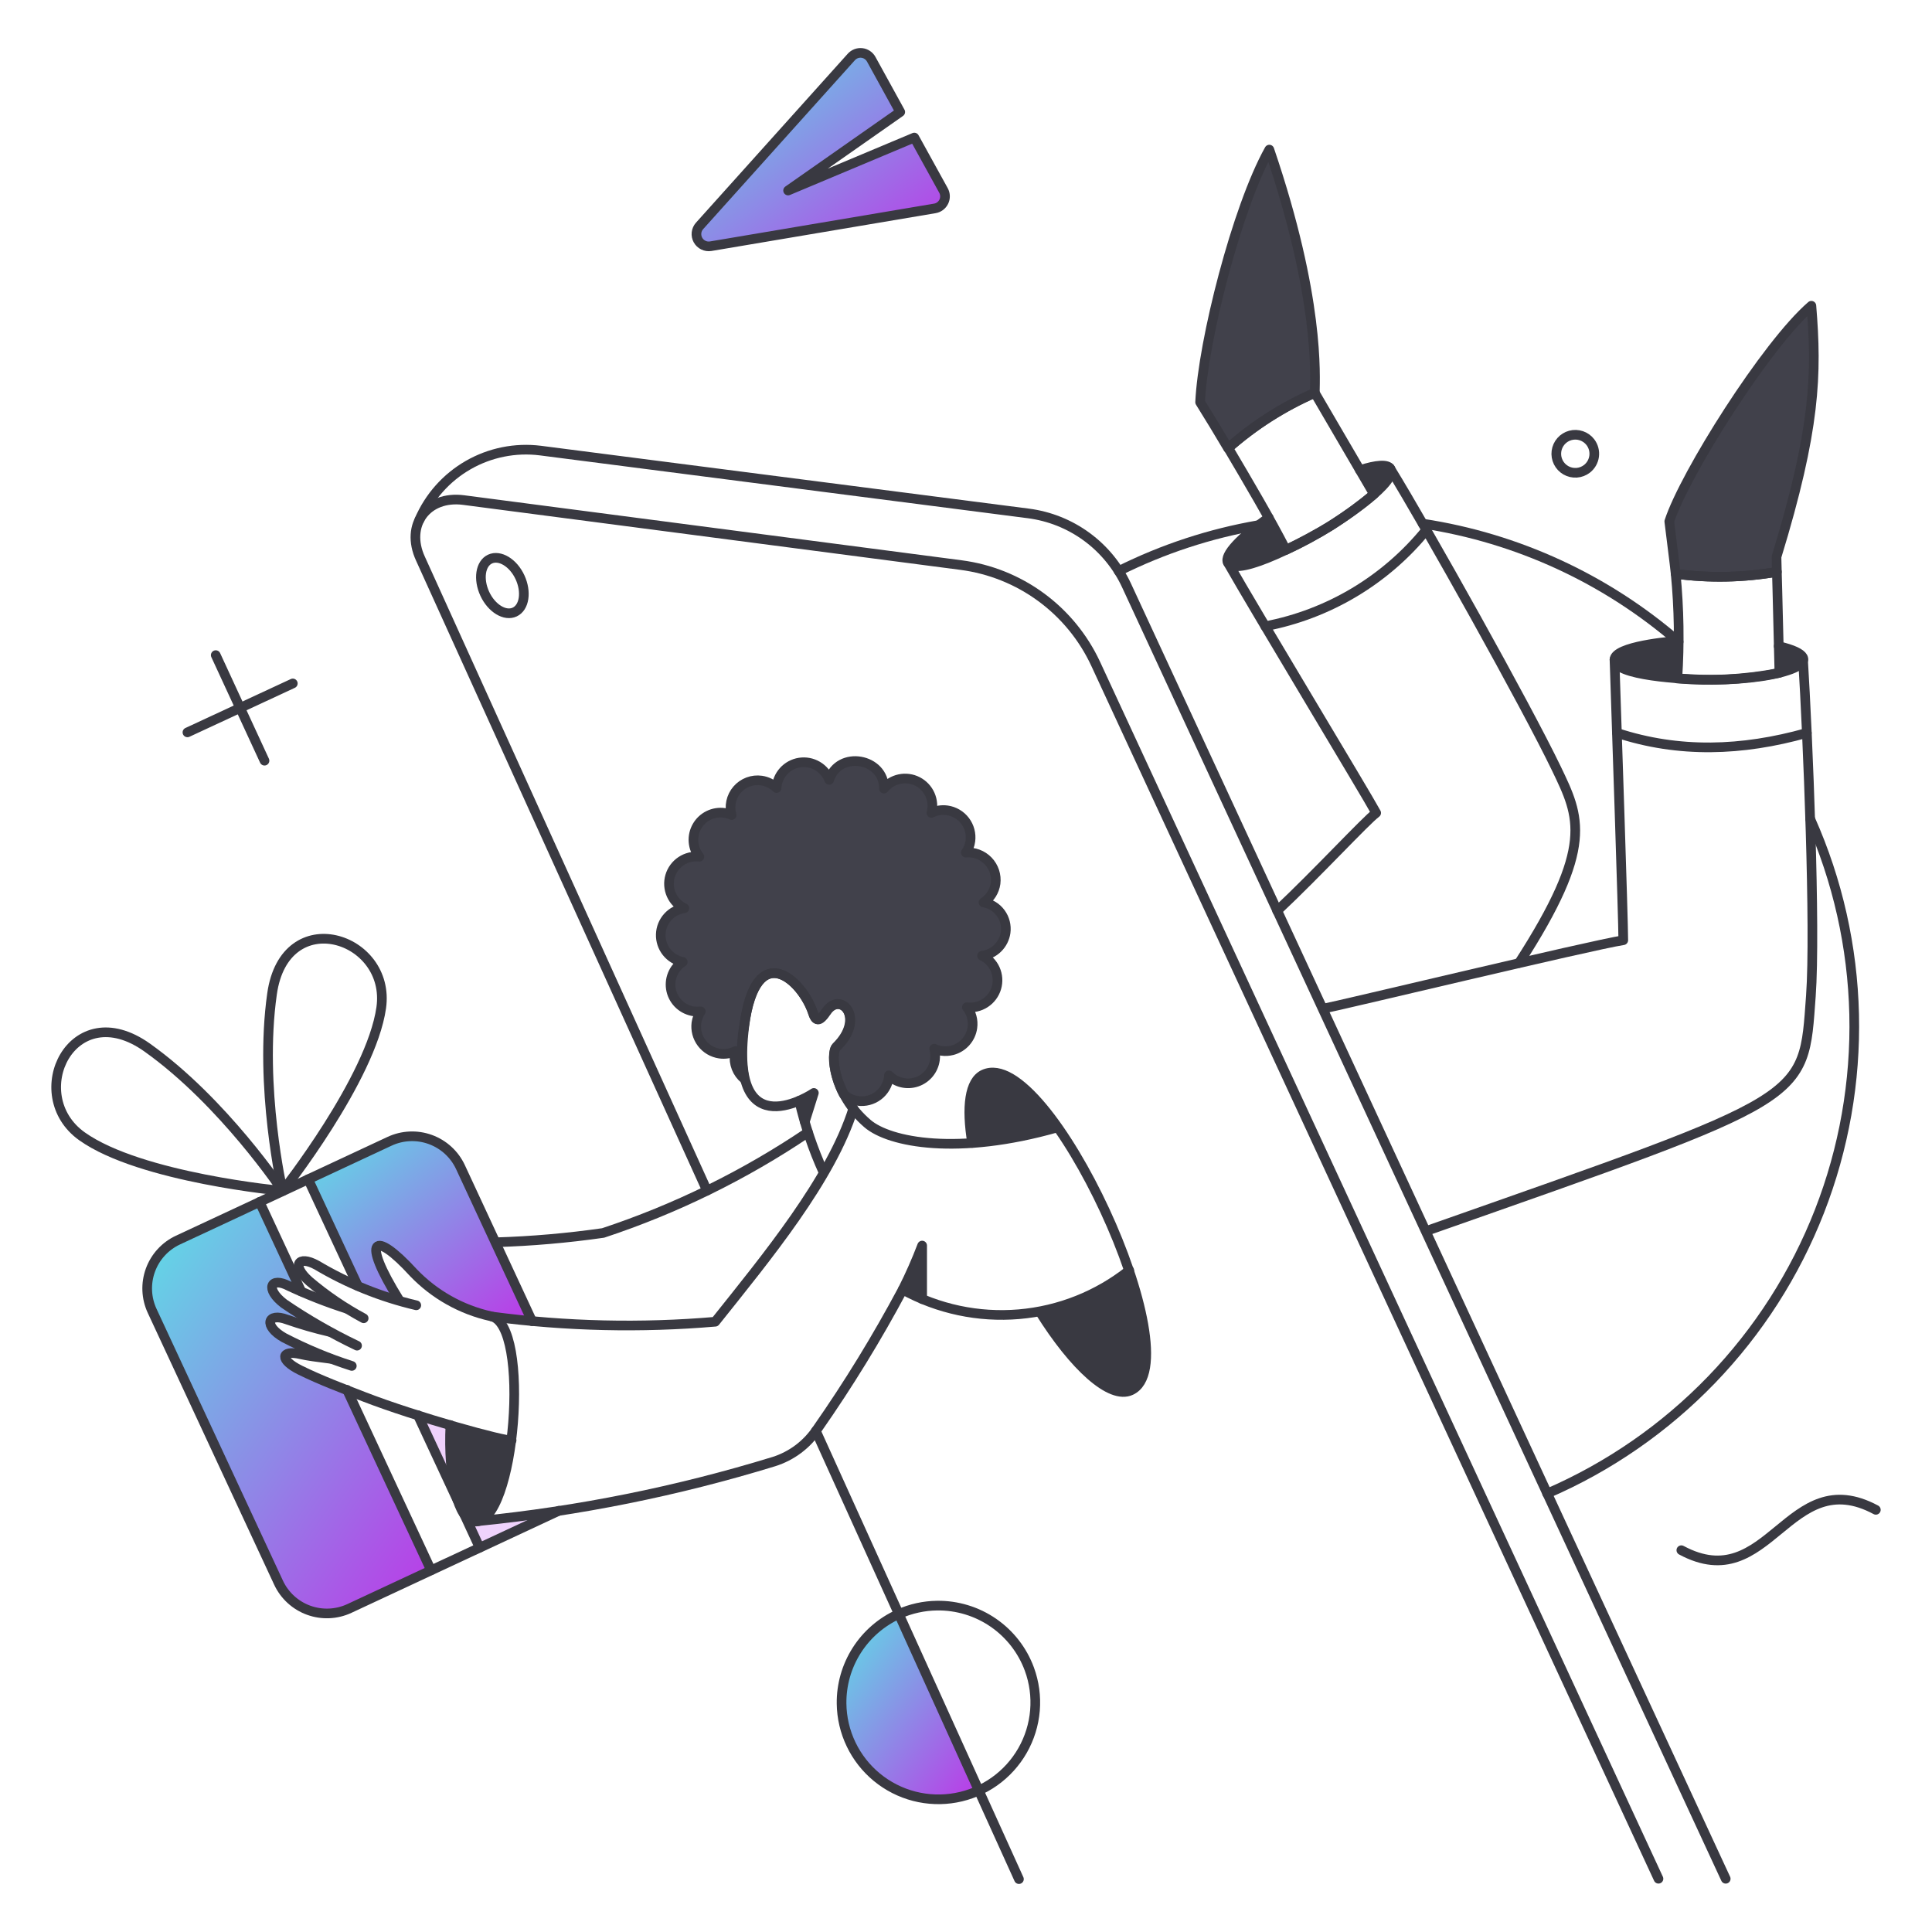 <svg width="336" height="336" viewBox="0 0 336 336" fill="none" xmlns="http://www.w3.org/2000/svg">
<path d="M80.112 202.995C79.339 201.33 78.089 199.934 76.521 198.981C74.952 198.029 73.136 197.565 71.303 197.647C70.086 197.703 68.892 197.998 67.789 198.516L53.622 205.123L62.261 223.677C64.508 224.673 66.823 225.511 69.187 226.185C62.547 215.545 64.961 213.703 71.95 221.325C78.675 228.664 86.972 229.284 92.562 229.807L80.112 202.995Z" fill="url(#paint0_linear_15_8145)"/>
<path d="M78.332 247.842C76.443 247.288 74.559 246.716 72.68 246.127L79.604 260.991C78.442 256.711 78.012 252.265 78.332 247.842Z" fill="#EFD2FC"/>
<path d="M83.225 264.518C82.277 264.921 81.287 264.17 80.684 263.246L83.447 269.155L97.2 262.738C93.261 263.281 85.543 264.23 83.225 264.518Z" fill="#EFD2FC"/>
<path d="M60.324 241.717C57.593 240.637 54.798 239.526 52.162 238.224C48.605 236.477 48.819 234.666 52.289 235.492C53.559 235.778 55.052 235.969 57.498 236.284C54.7 235.246 51.973 234.026 49.335 232.632C45.746 230.601 46.445 228.249 49.875 229.489C50.796 229.839 52.924 230.504 55.401 231.139L55.02 230.345C53.061 229.232 51.164 228.013 49.337 226.695C46.034 224.152 46.986 221.929 50.226 223.644C50.702 223.898 51.433 224.216 52.322 224.597L45.081 209.034L30.946 215.64C29.282 216.413 27.884 217.663 26.932 219.232C25.98 220.8 25.516 222.616 25.598 224.45C25.655 225.666 25.949 226.86 26.468 227.963L48.446 275.226C48.959 276.331 49.686 277.323 50.584 278.147C51.481 278.971 52.533 279.609 53.678 280.025C54.823 280.441 56.038 280.627 57.255 280.572C58.472 280.517 59.666 280.222 60.769 279.704L74.936 273.096L60.324 241.717Z" fill="url(#paint1_linear_15_8145)"/>
<path d="M159.009 23.921L137.061 33.133L156.563 19.475L151.513 10.296C151.348 9.998 151.113 9.743 150.829 9.554C150.545 9.365 150.22 9.247 149.881 9.21C149.542 9.172 149.199 9.217 148.88 9.34C148.562 9.462 148.278 9.66 148.051 9.915L121.657 39.295C121.365 39.625 121.182 40.037 121.133 40.474C121.084 40.912 121.172 41.354 121.384 41.74C121.596 42.126 121.922 42.437 122.318 42.63C122.714 42.824 123.159 42.89 123.594 42.821L162.566 36.246C162.901 36.191 163.218 36.057 163.49 35.855C163.763 35.653 163.983 35.388 164.132 35.084C164.282 34.779 164.356 34.443 164.348 34.103C164.341 33.764 164.253 33.432 164.09 33.133L159.009 23.921Z" fill="url(#paint2_linear_15_8145)"/>
<path d="M171.078 186.859C168.6 188.004 168.029 192.512 169.072 198.771C174.094 198.366 179.063 197.462 183.905 196.071C178.986 189.465 173.968 185.525 171.078 186.859Z" fill="#393941"/>
<path d="M196.392 220.939C191.85 224.54 186.514 227.004 180.828 228.127C186.801 237.687 193.153 243.468 196.678 241.816C200.204 240.188 199.886 231.644 196.392 220.939Z" fill="#393941"/>
<path d="M315.022 53.175C307.177 59.94 292.947 82.523 290.311 90.685C290.787 94.624 291.169 97.418 291.423 99.8C297.272 100.583 303.206 100.464 309.02 99.451L308.956 96.847C315.753 74.646 316.007 65.117 315.022 53.175Z" fill="#41414B"/>
<path d="M220.752 26.018C215.099 36.149 209.192 59.4 208.717 69.946C210.37 72.593 211.99 75.261 213.576 77.949C218.061 73.959 223.155 70.709 228.664 68.324C228.763 62.415 229.55 51.859 220.752 26.018Z" fill="#41414B"/>
<path d="M78.332 247.842C77.888 257.021 79.7 264.391 82.526 264.611C85.201 264.835 87.894 258.736 88.974 250.478C85.357 249.911 81.796 249.029 78.332 247.842Z" fill="#393941"/>
<path d="M156.277 280.684C154.26 281.597 152.443 282.898 150.929 284.514C149.415 286.13 148.235 288.028 147.456 290.101C145.882 294.285 146.034 298.923 147.878 302.995C149.722 307.068 153.108 310.241 157.292 311.818C159.364 312.599 161.569 312.963 163.782 312.891C165.995 312.819 168.172 312.312 170.188 311.398L156.277 280.684Z" fill="url(#paint3_linear_15_8145)"/>
<path d="M309.369 112.411L309.464 117.048C315.022 115.679 314.895 113.681 309.369 112.411Z" fill="#393941"/>
<path d="M213.543 97.831C214.253 99.063 218.371 98.085 223.643 95.671C222.722 93.861 221.705 91.994 220.657 90.05C215.798 93.446 212.824 96.586 213.543 97.831Z" fill="#393941"/>
<path d="M241.811 81.507C241.335 80.681 239.334 80.838 236.507 81.761L238.953 85.953C241.176 83.952 242.287 82.332 241.811 81.507Z" fill="#393941"/>
<path d="M160.279 216.62C159.445 219.278 158.338 221.843 156.976 224.274L160.375 225.896L160.279 216.62Z" fill="#393941"/>
<path d="M141.539 190.1L140.014 194.928L138.998 191.434L141.539 190.1Z" fill="#393941"/>
<path d="M280.783 114.729C280.783 116.254 285.357 117.524 291.709 118.001C291.804 115.428 291.836 113.3 291.868 111.458C285.42 111.903 280.783 113.205 280.783 114.729Z" fill="#393941"/>
<path d="M171.046 156.941C171.917 156.374 172.575 155.535 172.92 154.554C173.264 153.573 173.274 152.507 172.948 151.52C172.725 150.838 172.35 150.215 171.851 149.699C171.353 149.183 170.744 148.786 170.07 148.539C169.396 148.292 168.675 148.2 167.96 148.27C168.391 147.68 168.664 146.99 168.754 146.264C168.921 145.023 168.59 143.766 167.835 142.767C167.08 141.767 165.96 141.107 164.721 140.929C163.786 140.798 162.834 140.953 161.989 141.373C162.275 140.324 162.191 139.208 161.751 138.213C161.311 137.218 160.543 136.405 159.575 135.91C158.606 135.414 157.497 135.267 156.433 135.493C155.369 135.719 154.415 136.303 153.732 137.149C153.738 136.006 153.33 134.9 152.582 134.035C151.834 133.171 150.798 132.607 149.666 132.448L149.349 132.385C148.247 132.232 147.126 132.474 146.184 133.066C145.243 133.659 144.541 134.565 144.202 135.625C143.831 134.64 143.142 133.808 142.246 133.258C141.349 132.709 140.294 132.474 139.249 132.59C138.204 132.707 137.227 133.168 136.473 133.902C135.72 134.635 135.232 135.599 135.086 136.641C135.06 136.777 135.049 136.915 135.055 137.054C134.333 136.357 133.411 135.901 132.419 135.752C131.803 135.664 131.176 135.699 130.574 135.854C129.973 136.01 129.407 136.283 128.911 136.658C128.415 137.033 127.999 137.502 127.685 138.039C127.371 138.576 127.166 139.169 127.083 139.785C126.999 140.447 127.056 141.117 127.247 141.756C126.846 141.563 126.417 141.434 125.976 141.375C125.041 141.245 124.088 141.399 123.24 141.816C122.393 142.233 121.69 142.895 121.222 143.715C120.754 144.536 120.543 145.478 120.616 146.42C120.688 147.362 121.042 148.26 121.63 148.999C120.518 148.867 119.395 149.133 118.461 149.751C117.527 150.369 116.843 151.298 116.53 152.373C116.217 153.448 116.296 154.6 116.752 155.622C117.209 156.645 118.013 157.472 119.022 157.957C117.91 158.106 116.887 158.644 116.135 159.477C115.383 160.31 114.951 161.383 114.917 162.505C114.883 163.626 115.248 164.723 115.948 165.601C116.647 166.478 117.636 167.078 118.737 167.295C117.937 167.824 117.318 168.585 116.961 169.476C116.605 170.366 116.529 171.344 116.743 172.28C116.957 173.215 117.451 174.062 118.159 174.709C118.867 175.357 119.755 175.772 120.706 175.902C121.095 175.933 121.486 175.933 121.876 175.902C121.478 176.507 121.218 177.191 121.114 177.908C120.947 179.149 121.277 180.406 122.033 181.405C122.788 182.404 123.907 183.065 125.147 183.243C126.092 183.391 127.059 183.235 127.91 182.799C127.677 183.673 127.7 184.596 127.975 185.458C128.251 186.319 128.769 187.084 129.467 187.66C128.869 184.631 128.847 181.516 129.403 178.479C131.595 162.599 139.884 170.825 141.504 176.574C141.885 177.59 142.552 177.622 143.727 175.875C146.174 172.254 150.652 177.082 145.412 182.1C144.872 182.64 144.616 186.324 146.749 190.326C147.44 190.951 148.304 191.349 149.227 191.469C149.876 191.557 150.536 191.509 151.166 191.329C151.795 191.149 152.381 190.84 152.886 190.423C153.39 190.005 153.802 189.487 154.096 188.902C154.39 188.317 154.56 187.677 154.594 187.023C155.214 187.646 155.996 188.082 156.852 188.283C157.708 188.485 158.602 188.443 159.435 188.162C160.268 187.881 161.006 187.372 161.565 186.694C162.123 186.016 162.481 185.194 162.598 184.323C162.684 183.675 162.641 183.017 162.471 182.386C163.14 182.691 163.872 182.835 164.607 182.808C165.343 182.78 166.062 182.581 166.706 182.226C167.351 181.871 167.904 181.37 168.321 180.764C168.738 180.158 169.008 179.462 169.109 178.733C169.2 178.107 169.163 177.468 168.999 176.856C168.836 176.245 168.548 175.673 168.156 175.176C169.27 175.317 170.398 175.056 171.338 174.441C172.278 173.826 172.968 172.897 173.286 171.82C173.601 170.742 173.523 169.588 173.067 168.562C172.61 167.536 171.804 166.706 170.792 166.22C171.822 166.088 172.78 165.622 173.52 164.893C174.26 164.165 174.741 163.214 174.889 162.186C175.053 160.984 174.744 159.766 174.027 158.787C173.31 157.809 172.241 157.147 171.046 156.941Z" fill="#41414B"/>
<path d="M314.832 142.456C319.594 153.154 322.187 164.69 322.461 176.397C322.735 188.103 320.685 199.748 316.428 210.657C312.172 221.565 305.794 231.522 297.663 239.949C289.533 248.376 279.812 255.107 269.063 259.753" stroke="#393941" stroke-width="1.68" stroke-linecap="round" stroke-linejoin="round"/>
<path d="M247.433 91.066C263.909 93.575 279.338 100.7 291.931 111.617" stroke="#393941" stroke-width="1.68" stroke-linecap="round" stroke-linejoin="round"/>
<path d="M194.55 99.324C202.235 95.48 210.443 92.784 218.91 91.322" stroke="#393941" stroke-width="1.68" stroke-linecap="round" stroke-linejoin="round"/>
<path d="M141.888 248.859L177.207 326.802" stroke="#393941" stroke-width="1.68" stroke-linecap="round" stroke-linejoin="round"/>
<path d="M122.959 207.06L73.125 97.164C70.425 91.314 74.237 86.143 80.62 86.967L167.139 98.274C172.168 98.932 176.95 100.849 181.041 103.847C185.132 106.846 188.4 110.828 190.542 115.426L288.43 326.737" stroke="#393941" stroke-width="1.68" stroke-linecap="round" stroke-linejoin="round"/>
<path d="M140.514 196.934C129.495 204.369 117.507 210.256 104.885 214.429C98.696 215.317 92.461 215.858 86.21 216.048" stroke="#393941" stroke-width="1.68" stroke-linecap="round" stroke-linejoin="round"/>
<path d="M92.531 229.77L80.074 202.963C79.033 200.736 77.15 199.014 74.839 198.174C72.529 197.334 69.979 197.446 67.751 198.485L30.946 215.667C28.719 216.708 26.996 218.591 26.156 220.902C25.316 223.212 25.427 225.762 26.466 227.99L48.446 275.253C49.487 277.48 51.37 279.202 53.681 280.042C55.991 280.881 58.541 280.77 60.769 279.731L97.2 262.738" stroke="#393941" stroke-width="1.68" stroke-linecap="round" stroke-linejoin="round"/>
<path d="M49.176 207.124C49.176 207.124 24.426 204.847 14.27 197.627C4.113 190.408 12.548 172.888 25.608 182.19C38.877 191.635 49.176 207.124 49.176 207.124Z" stroke="#393941" stroke-width="1.68" stroke-linecap="round" stroke-linejoin="round"/>
<path d="M49.15 207.124C49.15 207.124 64.538 187.625 66.3 175.266C68.062 162.908 49.552 157.007 47.311 172.848C45.011 188.992 49.15 207.124 49.15 207.124Z" stroke="#393941" stroke-width="1.68" stroke-linecap="round" stroke-linejoin="round"/>
<path d="M139.964 195.091L141.539 190.077C141.539 190.077 126.71 200.145 129.438 178.482C131.395 162.936 139.533 170.459 141.417 176.177C141.858 177.515 142.396 177.937 143.757 175.91C146.201 172.287 150.707 177.145 145.44 182.135C144.429 183.094 144.815 190.224 150.873 195.412C154.718 198.709 166.626 201.002 183.872 196.081" stroke="#393941" stroke-width="1.68" stroke-linecap="round" stroke-linejoin="round"/>
<path d="M138.998 191.434C139.99 195.714 141.405 199.884 143.222 203.884" stroke="#393941" stroke-width="1.68" stroke-linecap="round" stroke-linejoin="round"/>
<path d="M148.401 192.8C144.556 205.091 133.249 218.748 124.388 229.866C111.467 230.974 98.463 230.675 85.607 228.975" stroke="#393941" stroke-width="1.68" stroke-linecap="round" stroke-linejoin="round"/>
<path d="M196.392 220.939C190.884 225.314 184.206 227.965 177.197 228.56C170.188 229.154 163.159 227.667 156.992 224.283C152.531 232.647 147.572 240.736 142.142 248.507C140.348 251.212 137.679 253.218 134.583 254.191C117.828 259.336 100.602 262.805 83.161 264.545" stroke="#393941" stroke-width="1.68" stroke-linecap="round" stroke-linejoin="round"/>
<path d="M180.828 228.119C186.801 237.679 193.146 243.446 196.678 241.808C207.605 236.738 182.179 181.737 171.078 186.859C168.6 188.004 168.029 192.512 169.072 198.771" stroke="#393941" stroke-width="1.68" stroke-linecap="round" stroke-linejoin="round"/>
<path d="M280.783 114.729C281.101 124.512 282.308 159.863 282.308 163.515C276.718 164.373 232.601 174.981 230.092 175.425" stroke="#393941" stroke-width="1.68" stroke-linecap="round" stroke-linejoin="round"/>
<path d="M248.07 214.079C315.056 190.509 313.588 191.623 314.934 173.233C315.788 161.514 314.394 127.91 313.568 114.697" stroke="#393941" stroke-width="1.68" stroke-linecap="round" stroke-linejoin="round"/>
<path d="M213.543 97.831C218.371 106.343 237.614 138.168 239.334 141.376C237.495 142.742 229.075 151.859 222.117 158.401" stroke="#393941" stroke-width="1.68" stroke-linecap="round" stroke-linejoin="round"/>
<path d="M264.172 167.485C277.289 147.189 274.743 142.142 270.691 133.69C265.443 122.768 248.14 91.829 241.724 81.411" stroke="#393941" stroke-width="1.68" stroke-linecap="round" stroke-linejoin="round"/>
<path d="M220.753 26.018C215.099 36.149 209.192 59.4 208.717 69.946C210.37 72.593 211.99 75.261 213.576 77.949C218.078 73.98 223.168 70.733 228.664 68.324C228.691 65.389 229.55 51.859 220.753 26.018Z" stroke="#393941" stroke-width="1.68" stroke-linecap="round" stroke-linejoin="round"/>
<path d="M72.923 90.446C74.645 86.418 77.632 83.06 81.432 80.88C85.232 78.7 89.638 77.816 93.985 78.362L178.82 89.288C182.496 89.758 185.992 91.153 188.982 93.342C191.971 95.531 194.357 98.443 195.916 101.805L300.125 326.742" stroke="#393941" stroke-width="1.68" stroke-linecap="round" stroke-linejoin="round"/>
<path d="M90.438 100.404C91.608 102.944 91.2 105.644 89.517 106.438C87.834 107.232 85.483 105.803 84.308 103.262C83.133 100.721 83.539 98.008 85.229 97.228C86.919 96.447 89.268 97.863 90.438 100.404Z" stroke="#393941" stroke-width="1.68" stroke-linecap="round" stroke-linejoin="round"/>
<path d="M37.52 113.935L46 132.293" stroke="#393941" stroke-width="1.68" stroke-linecap="round" stroke-linejoin="round"/>
<path d="M50.923 118.859L32.597 127.37" stroke="#393941" stroke-width="1.68" stroke-linecap="round" stroke-linejoin="round"/>
<path d="M281.228 127.465C291.954 130.987 302.934 130.641 314.23 127.465" stroke="#393941" stroke-width="1.68" stroke-linecap="round" stroke-linejoin="round"/>
<path d="M220.044 108.912C231.065 106.811 240.987 100.878 248.055 92.165" stroke="#393941" stroke-width="1.68" stroke-linecap="round" stroke-linejoin="round"/>
<path d="M159.009 23.922L137.061 33.134L156.563 19.475L151.513 10.296C151.348 9.998 151.113 9.743 150.829 9.554C150.545 9.365 150.22 9.247 149.881 9.21C149.542 9.172 149.199 9.217 148.88 9.34C148.562 9.463 148.278 9.66 148.051 9.915L121.657 39.295C121.365 39.625 121.182 40.037 121.133 40.474C121.085 40.912 121.172 41.354 121.384 41.74C121.596 42.126 121.923 42.437 122.318 42.63C122.714 42.824 123.159 42.89 123.594 42.821L162.566 36.246C162.901 36.192 163.218 36.058 163.49 35.855C163.763 35.653 163.983 35.389 164.132 35.084C164.282 34.779 164.356 34.443 164.348 34.104C164.341 33.764 164.253 33.432 164.09 33.134L159.009 23.922Z" stroke="#393941" stroke-width="1.68" stroke-linecap="round" stroke-linejoin="round"/>
<path d="M292.407 269.6C307.718 277.825 310.925 254.353 326.234 262.579" stroke="#393941" stroke-width="1.68" stroke-linecap="round" stroke-linejoin="round"/>
<path d="M72.395 227.007C66.3 225.58 60.461 223.224 55.084 220.02C51.844 218.241 50.629 220.03 53.781 222.815C56.701 225.291 59.873 227.453 63.246 229.264" stroke="#393941" stroke-width="1.68" stroke-linecap="round" stroke-linejoin="round"/>
<path d="M60.349 227.609C56.913 226.511 53.55 225.196 50.281 223.671C47.015 221.948 46.06 224.173 49.392 226.72C53.434 229.475 57.681 231.918 62.096 234.027" stroke="#393941" stroke-width="1.68" stroke-linecap="round" stroke-linejoin="round"/>
<path d="M57.275 231.613C54.783 231.034 52.323 230.324 49.907 229.485C46.492 228.204 45.781 230.588 49.367 232.629C53.159 234.6 57.112 236.246 61.182 237.552" stroke="#393941" stroke-width="1.68" stroke-linecap="round" stroke-linejoin="round"/>
<path d="M88.974 250.478C88.084 250.764 72.488 246.478 63.31 242.919C59.632 241.49 55.787 240.054 52.193 238.282C48.576 236.497 48.79 234.712 52.289 235.519C53.557 235.812 55.052 235.996 57.497 236.313" stroke="#393941" stroke-width="1.68" stroke-linecap="round" stroke-linejoin="round"/>
<path d="M78.332 247.842C77.888 257.021 79.7 264.383 82.526 264.612C89.599 265.185 92.389 230.135 85.353 228.913C80.228 227.769 75.555 225.139 71.918 221.352C64.953 213.738 62.77 215.382 69.377 226.021" stroke="#393941" stroke-width="1.68" stroke-linecap="round" stroke-linejoin="round"/>
<path d="M156.277 280.716C153.289 282.065 150.759 284.257 148.998 287.022C147.236 289.788 146.319 293.007 146.36 296.285C146.39 298.738 146.955 301.154 148.016 303.365C149.076 305.577 150.607 307.53 152.501 309.088C154.395 310.646 156.606 311.772 158.981 312.387C161.355 313.002 163.835 313.091 166.247 312.648C168.659 312.206 170.946 311.241 172.947 309.823C174.948 308.405 176.615 306.567 177.832 304.437C179.048 302.308 179.786 299.938 179.992 297.494C180.198 295.05 179.868 292.591 179.024 290.288C177.821 287.014 175.632 284.195 172.761 282.216C169.889 280.237 166.474 279.196 162.987 279.237C160.673 279.264 158.389 279.768 156.277 280.716Z" stroke="#393941" stroke-width="1.68" stroke-linecap="round" stroke-linejoin="round"/>
<path d="M236.507 81.76C239.334 80.84 241.328 80.684 241.811 81.506C243.148 83.787 233.441 90.199 231.165 91.594C228.156 93.433 215.167 100.648 213.543 97.831C212.824 96.586 215.798 93.448 220.657 90.05" stroke="#393941" stroke-width="1.68" stroke-linecap="round" stroke-linejoin="round"/>
<path d="M228.663 68.324C223.169 70.707 218.087 73.945 213.606 77.917C217.132 83.888 220.816 90.12 223.644 95.636C229.16 93.108 234.31 89.847 238.953 85.941L228.663 68.324Z" stroke="#393941" stroke-width="1.68" stroke-linecap="round" stroke-linejoin="round"/>
<path d="M315.022 53.175C307.177 59.94 292.947 82.523 290.311 90.685C290.787 94.624 291.169 97.418 291.423 99.8C297.272 100.583 303.206 100.464 309.02 99.451L308.956 96.847C315.753 74.646 316.007 65.117 315.022 53.175Z" stroke="#393941" stroke-width="1.68" stroke-linecap="round" stroke-linejoin="round"/>
<path d="M309.02 99.451C303.206 100.464 297.272 100.582 291.423 99.8C292.011 105.85 292.107 111.936 291.709 118.001C297.644 118.497 303.62 118.166 309.464 117.016C309.025 99.279 309.107 102.453 309.02 99.451Z" stroke="#393941" stroke-width="1.68" stroke-linecap="round" stroke-linejoin="round"/>
<path d="M275.986 81.538C275.467 81.938 274.842 82.174 274.189 82.218C273.536 82.262 272.885 82.112 272.317 81.785C271.75 81.459 271.292 80.972 271.002 80.385C270.712 79.799 270.602 79.14 270.686 78.491C270.771 77.842 271.046 77.232 271.476 76.74C271.907 76.247 272.474 75.894 273.106 75.723C273.738 75.553 274.406 75.574 275.026 75.784C275.646 75.993 276.19 76.382 276.589 76.901C277.12 77.598 277.354 78.475 277.241 79.344C277.128 80.212 276.677 81.001 275.986 81.538Z" stroke="#393941" stroke-width="1.68" stroke-linecap="round" stroke-linejoin="round"/>
<path d="M174.889 162.181C174.742 163.209 174.262 164.161 173.522 164.89C172.781 165.619 171.822 166.084 170.792 166.215C171.805 166.699 172.613 167.529 173.07 168.555C173.527 169.582 173.604 170.737 173.286 171.815C172.968 172.892 172.277 173.821 171.338 174.435C170.398 175.05 169.27 175.311 168.156 175.171C168.547 175.669 168.833 176.241 168.996 176.852C169.16 177.464 169.198 178.102 169.109 178.728C168.979 179.655 168.578 180.522 167.957 181.221C167.335 181.92 166.52 182.419 165.615 182.655C165.013 182.81 164.388 182.847 163.773 182.762C163.322 182.699 162.884 182.571 162.471 182.381C162.639 183.013 162.683 183.67 162.598 184.318C162.48 185.189 162.122 186.009 161.563 186.687C161.004 187.365 160.267 187.873 159.435 188.154C158.602 188.435 157.708 188.477 156.852 188.276C155.997 188.075 155.215 187.64 154.594 187.018C154.599 187.157 154.589 187.295 154.562 187.431C154.386 188.671 153.725 189.792 152.726 190.547C151.726 191.303 150.468 191.633 149.227 191.464C148.304 191.343 147.44 190.944 146.749 190.321C144.621 186.319 144.869 182.631 145.412 182.095C150.594 177.02 146.171 172.248 143.727 175.87C142.714 177.374 141.935 177.898 141.405 176.241C139.575 170.519 131.573 162.897 129.403 178.474C128.851 181.512 128.871 184.626 129.467 187.655C128.843 187.143 128.361 186.48 128.066 185.729C127.772 184.978 127.674 184.165 127.783 183.365C127.808 183.171 127.85 182.981 127.91 182.794C127.057 183.223 126.092 183.379 125.147 183.238C123.91 183.055 122.794 182.393 122.04 181.395C121.285 180.397 120.953 179.143 121.114 177.903C121.219 177.187 121.48 176.502 121.876 175.897C121.486 175.928 121.095 175.928 120.706 175.897C119.754 175.769 118.864 175.354 118.155 174.707C117.446 174.06 116.951 173.212 116.737 172.276C116.523 171.34 116.6 170.361 116.957 169.47C117.314 168.579 117.935 167.818 118.737 167.29C117.636 167.073 116.647 166.473 115.948 165.596C115.248 164.718 114.883 163.621 114.917 162.499C114.951 161.378 115.383 160.305 116.135 159.472C116.887 158.639 117.91 158.1 119.022 157.952C118.015 157.466 117.212 156.639 116.757 155.617C116.302 154.596 116.223 153.446 116.535 152.372C116.848 151.298 117.531 150.369 118.463 149.751C119.395 149.133 120.516 148.865 121.627 148.996C121.038 148.257 120.683 147.358 120.61 146.416C120.537 145.474 120.748 144.531 121.216 143.711C121.684 142.89 122.387 142.228 123.235 141.811C124.083 141.394 125.037 141.241 125.973 141.371C126.414 141.43 126.843 141.559 127.243 141.753C127.018 140.996 126.986 140.195 127.151 139.423C127.317 138.651 127.674 137.932 128.189 137.335C128.705 136.737 129.363 136.278 130.102 136.001C130.841 135.724 131.639 135.638 132.42 135.75C133.413 135.895 134.336 136.352 135.056 137.052C135.112 135.967 135.539 134.934 136.266 134.127C136.993 133.32 137.976 132.788 139.049 132.621C140.122 132.453 141.221 132.66 142.159 133.207C143.098 133.753 143.82 134.607 144.203 135.623C145.893 130.401 153.805 131.832 153.732 137.147C154.416 136.303 155.37 135.72 156.433 135.496C157.496 135.271 158.604 135.419 159.572 135.914C160.539 136.409 161.307 137.221 161.747 138.214C162.187 139.208 162.273 140.322 161.989 141.371C162.833 140.949 163.786 140.794 164.721 140.927C165.962 141.104 167.084 141.765 167.84 142.766C168.597 143.767 168.927 145.026 168.759 146.269C168.668 146.994 168.394 147.684 167.965 148.275C168.678 148.21 169.396 148.306 170.067 148.555C170.738 148.805 171.344 149.202 171.841 149.717C172.338 150.232 172.713 150.853 172.938 151.532C173.163 152.211 173.233 152.933 173.142 153.643C173.05 154.311 172.814 154.952 172.453 155.522C172.091 156.092 171.611 156.577 171.046 156.946C172.241 157.148 173.311 157.808 174.028 158.785C174.745 159.762 175.054 160.98 174.889 162.181Z" stroke="#393941" stroke-width="1.68" stroke-linecap="round" stroke-linejoin="round"/>
<path d="M45.142 209.029L52.384 224.592" stroke="#393941" stroke-width="1.68" stroke-linecap="round" stroke-linejoin="round"/>
<path d="M60.356 241.713L74.967 273.093" stroke="#393941" stroke-width="1.68" stroke-linecap="round" stroke-linejoin="round"/>
<path d="M53.591 205.091L62.23 223.639" stroke="#393941" stroke-width="1.68" stroke-linecap="round" stroke-linejoin="round"/>
<path d="M72.681 246.127L79.604 260.991" stroke="#393941" stroke-width="1.68" stroke-linecap="round" stroke-linejoin="round"/>
<path d="M80.684 263.246L83.416 269.155" stroke="#393941" stroke-width="1.68" stroke-linecap="round" stroke-linejoin="round"/>
<path d="M291.866 111.458C289.073 111.65 279.663 112.677 280.887 115.172C282.166 117.768 294.594 118.228 297.743 118.22C310.314 118.188 319.375 114.731 309.336 112.379" stroke="#393941" stroke-width="1.68" stroke-linecap="round" stroke-linejoin="round"/>
<path d="M157.001 224.267C158.257 221.778 159.383 219.226 160.374 216.62V225.926" stroke="#393941" stroke-width="1.68" stroke-linecap="round" stroke-linejoin="round"/>
<defs>
<linearGradient id="paint0_linear_15_8145" x1="53.622" y1="197.638" x2="85.214" y2="235.878" gradientUnits="userSpaceOnUse">
<stop stop-color="#5CE1E6"/>
<stop offset="1" stop-color="#BC38E7"/>
</linearGradient>
<linearGradient id="paint1_linear_15_8145" x1="25.589" y1="209.034" x2="92.468" y2="255.161" gradientUnits="userSpaceOnUse">
<stop stop-color="#5CE1E6"/>
<stop offset="1" stop-color="#BC38E7"/>
</linearGradient>
<linearGradient id="paint2_linear_15_8145" x1="121.12" y1="9.197" x2="153.742" y2="51.104" gradientUnits="userSpaceOnUse">
<stop stop-color="#5CE1E6"/>
<stop offset="1" stop-color="#BC38E7"/>
</linearGradient>
<linearGradient id="paint3_linear_15_8145" x1="146.376" y1="280.684" x2="177.174" y2="303.449" gradientUnits="userSpaceOnUse">
<stop stop-color="#5CE1E6"/>
<stop offset="1" stop-color="#BC38E7"/>
</linearGradient>
</defs>
</svg>
